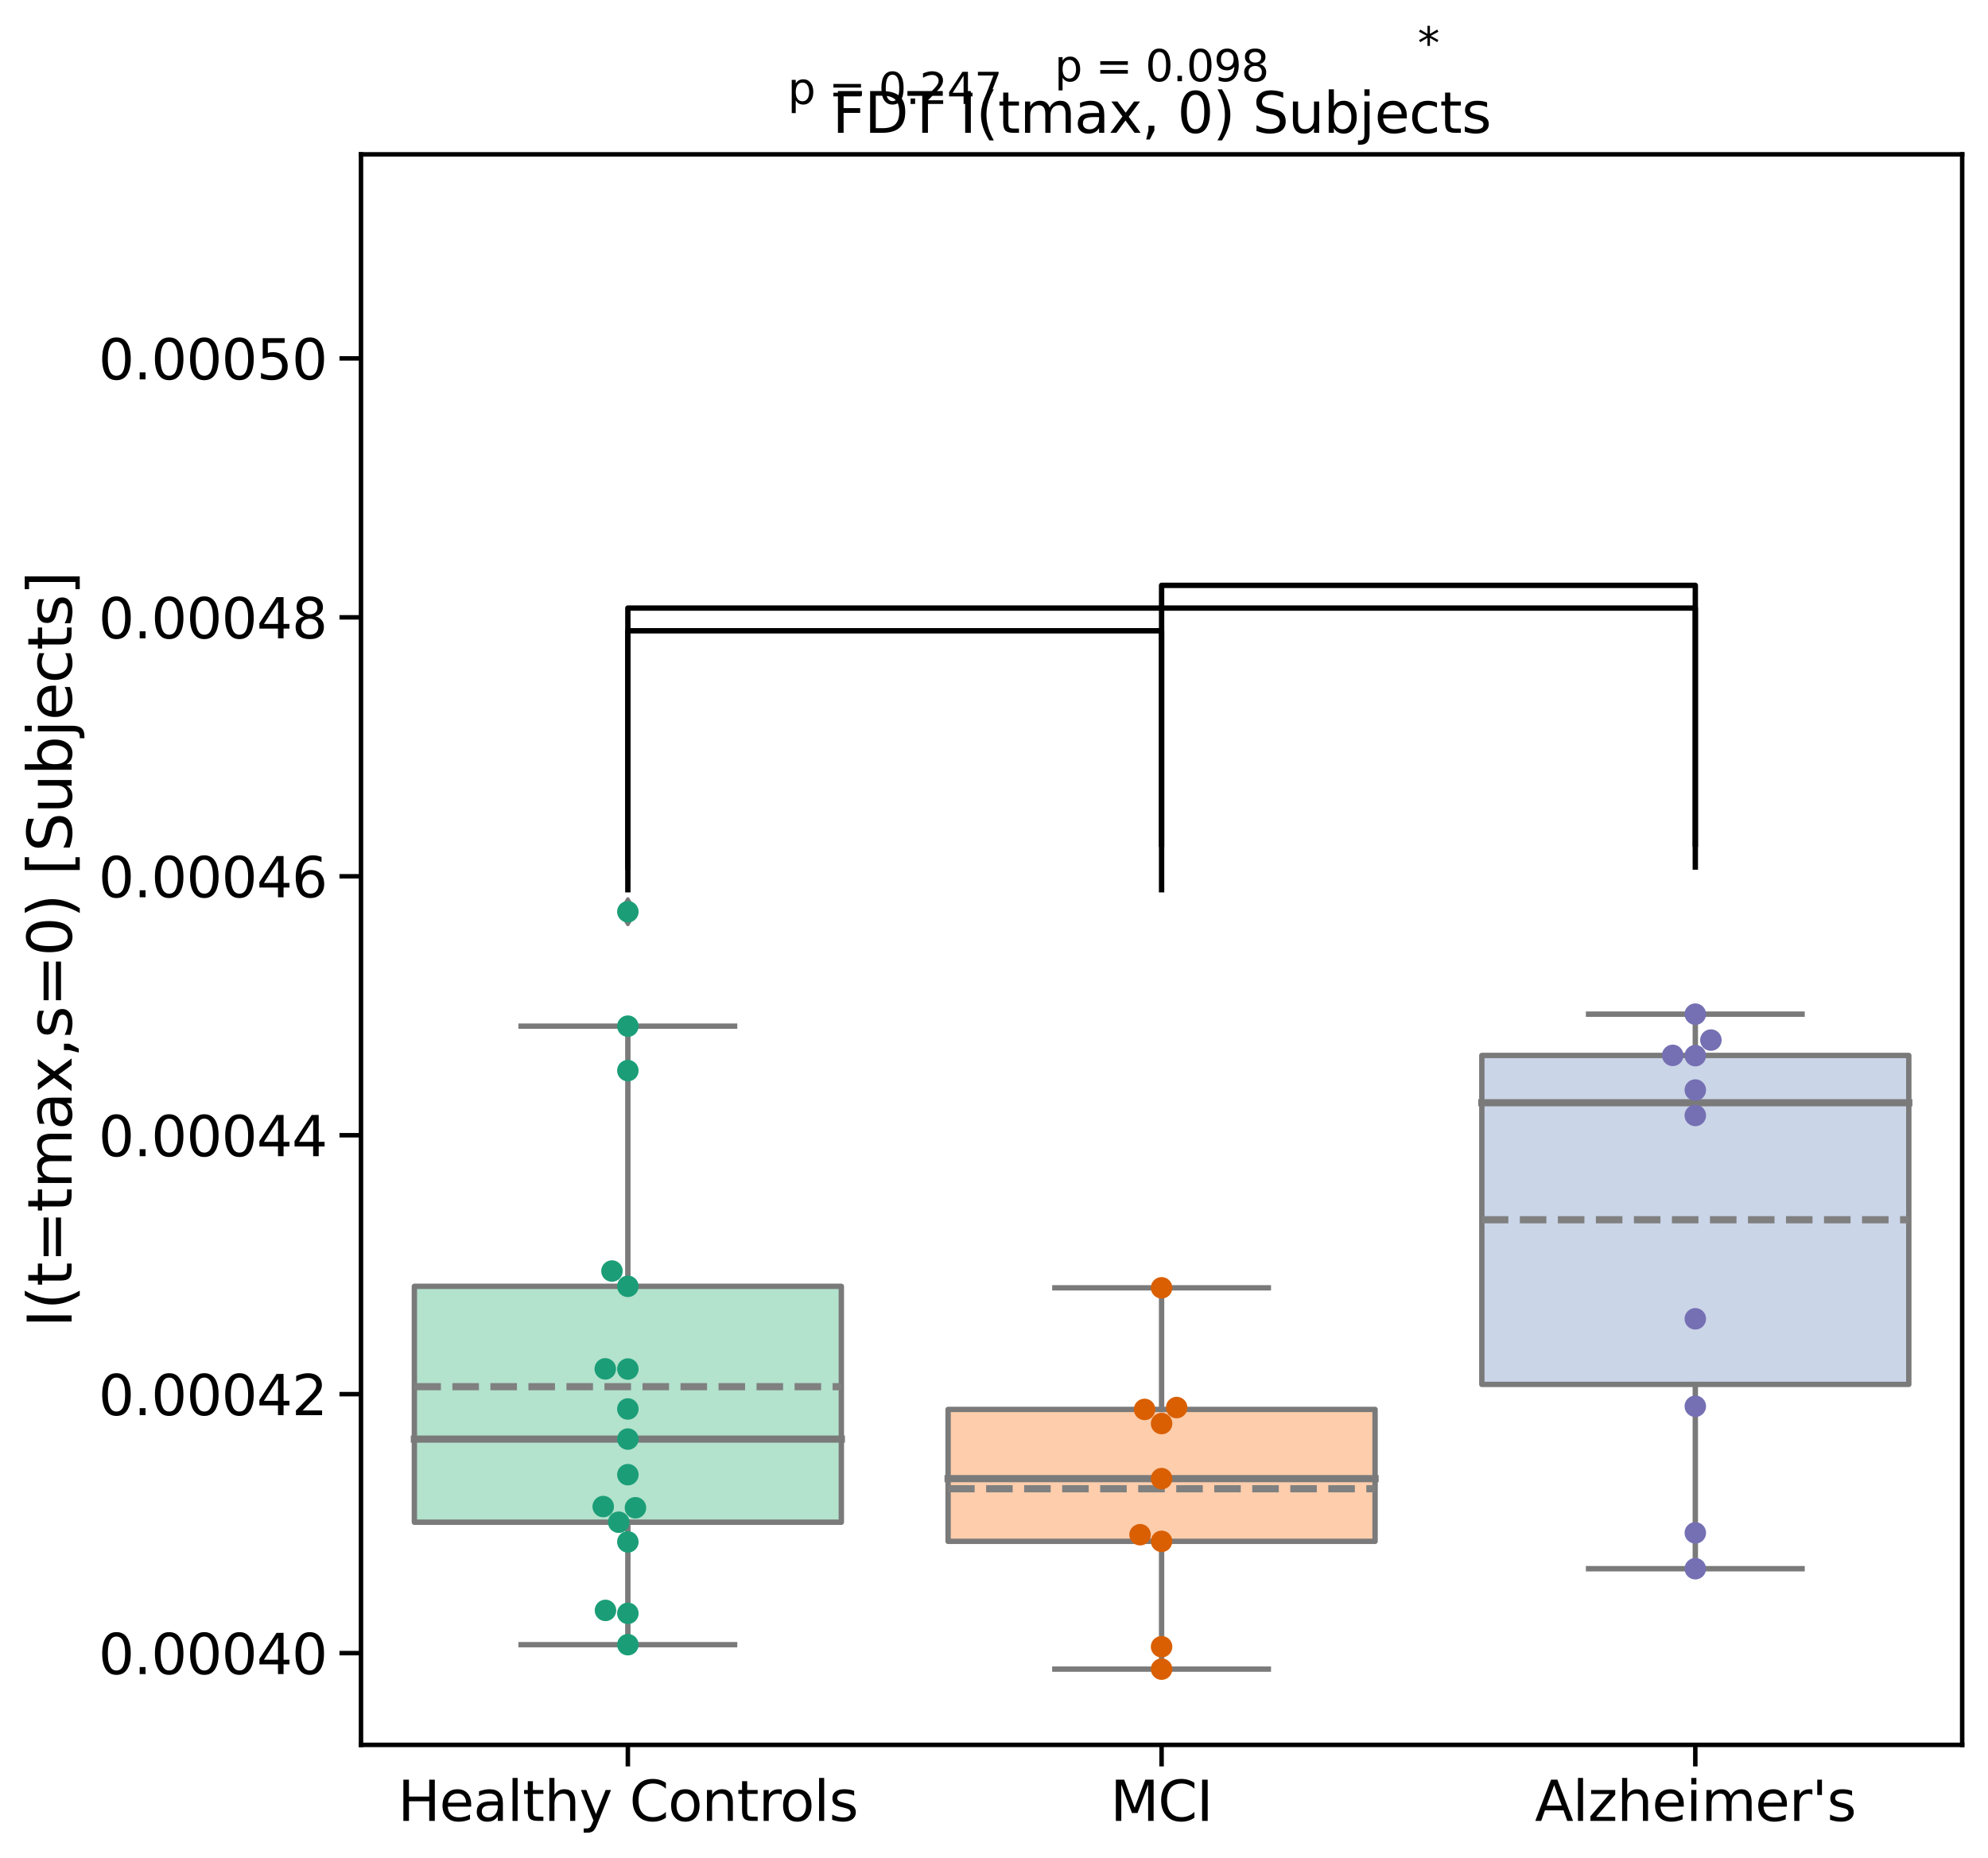 <?xml version="1.0" encoding="utf-8" standalone="no"?>
<!DOCTYPE svg PUBLIC "-//W3C//DTD SVG 1.1//EN"
  "http://www.w3.org/Graphics/SVG/1.1/DTD/svg11.dtd">
<svg xmlns:xlink="http://www.w3.org/1999/xlink" width="554.243pt" height="518.164pt" viewBox="0 0 554.243 518.164" xmlns="http://www.w3.org/2000/svg" version="1.1">
 <defs>
  <style type="text/css">*{stroke-linejoin: round; stroke-linecap: butt}</style>
 </defs>
 <g id="figure_1">
  <g id="patch_1">
   <path d="M 0 518.164 
L 554.243 518.164 
L 554.243 0 
L 0 0 
z
" style="fill: #ffffff"/>
  </g>
  <g id="axes_1">
   <g id="patch_2">
    <path d="M 100.643 486.56 
L 547.043 486.56 
L 547.043 43.04 
L 100.643 43.04 
z
" style="fill: #ffffff"/>
   </g>
   <g id="patch_3">
    <path d="M 115.523 424.474 
L 234.563 424.474 
L 234.563 358.695 
L 115.523 358.695 
L 115.523 424.474 
z
" clip-path="url(#p323130d93c)" style="fill: #b3e2cd; stroke: #7a7a7a; stroke-width: 1.5; stroke-linejoin: miter"/>
   </g>
   <g id="patch_4">
    <path d="M 264.323 429.805 
L 383.363 429.805 
L 383.363 393.019 
L 264.323 393.019 
L 264.323 429.805 
z
" clip-path="url(#p323130d93c)" style="fill: #fdcdac; stroke: #7a7a7a; stroke-width: 1.5; stroke-linejoin: miter"/>
   </g>
   <g id="patch_5">
    <path d="M 413.123 386.043 
L 532.163 386.043 
L 532.163 294.312 
L 413.123 294.312 
L 413.123 386.043 
z
" clip-path="url(#p323130d93c)" style="fill: #cbd5e8; stroke: #7a7a7a; stroke-width: 1.5; stroke-linejoin: miter"/>
   </g>
   <g id="matplotlib.axis_1">
    <g id="xtick_1">
     <g id="line2d_1">
      <defs>
       <path id="m0ef5273706" d="M 0 0 
L 0 6 
" style="stroke: #000000; stroke-width: 1.25"/>
      </defs>
      <g>
       <use xlink:href="#m0ef5273706" x="175.043" y="486.56" style="stroke: #000000; stroke-width: 1.25"/>
      </g>
     </g>
     <g id="text_1">
      <!-- Healthy Controls -->
      <g transform="translate(110.913 507.762) scale(0.154 -0.154)">
       <defs>
        <path id="DejaVuSans-48" d="M 628 4666 
L 1259 4666 
L 1259 2753 
L 3553 2753 
L 3553 4666 
L 4184 4666 
L 4184 0 
L 3553 0 
L 3553 2222 
L 1259 2222 
L 1259 0 
L 628 0 
L 628 4666 
z
" transform="scale(0.016)"/>
        <path id="DejaVuSans-65" d="M 3597 1894 
L 3597 1613 
L 953 1613 
Q 991 1019 1311 708 
Q 1631 397 2203 397 
Q 2534 397 2845 478 
Q 3156 559 3463 722 
L 3463 178 
Q 3153 47 2828 -22 
Q 2503 -91 2169 -91 
Q 1331 -91 842 396 
Q 353 884 353 1716 
Q 353 2575 817 3079 
Q 1281 3584 2069 3584 
Q 2775 3584 3186 3129 
Q 3597 2675 3597 1894 
z
M 3022 2063 
Q 3016 2534 2758 2815 
Q 2500 3097 2075 3097 
Q 1594 3097 1305 2825 
Q 1016 2553 972 2059 
L 3022 2063 
z
" transform="scale(0.016)"/>
        <path id="DejaVuSans-61" d="M 2194 1759 
Q 1497 1759 1228 1600 
Q 959 1441 959 1056 
Q 959 750 1161 570 
Q 1363 391 1709 391 
Q 2188 391 2477 730 
Q 2766 1069 2766 1631 
L 2766 1759 
L 2194 1759 
z
M 3341 1997 
L 3341 0 
L 2766 0 
L 2766 531 
Q 2569 213 2275 61 
Q 1981 -91 1556 -91 
Q 1019 -91 701 211 
Q 384 513 384 1019 
Q 384 1609 779 1909 
Q 1175 2209 1959 2209 
L 2766 2209 
L 2766 2266 
Q 2766 2663 2505 2880 
Q 2244 3097 1772 3097 
Q 1472 3097 1187 3025 
Q 903 2953 641 2809 
L 641 3341 
Q 956 3463 1253 3523 
Q 1550 3584 1831 3584 
Q 2591 3584 2966 3190 
Q 3341 2797 3341 1997 
z
" transform="scale(0.016)"/>
        <path id="DejaVuSans-6c" d="M 603 4863 
L 1178 4863 
L 1178 0 
L 603 0 
L 603 4863 
z
" transform="scale(0.016)"/>
        <path id="DejaVuSans-74" d="M 1172 4494 
L 1172 3500 
L 2356 3500 
L 2356 3053 
L 1172 3053 
L 1172 1153 
Q 1172 725 1289 603 
Q 1406 481 1766 481 
L 2356 481 
L 2356 0 
L 1766 0 
Q 1100 0 847 248 
Q 594 497 594 1153 
L 594 3053 
L 172 3053 
L 172 3500 
L 594 3500 
L 594 4494 
L 1172 4494 
z
" transform="scale(0.016)"/>
        <path id="DejaVuSans-68" d="M 3513 2113 
L 3513 0 
L 2938 0 
L 2938 2094 
Q 2938 2591 2744 2837 
Q 2550 3084 2163 3084 
Q 1697 3084 1428 2787 
Q 1159 2491 1159 1978 
L 1159 0 
L 581 0 
L 581 4863 
L 1159 4863 
L 1159 2956 
Q 1366 3272 1645 3428 
Q 1925 3584 2291 3584 
Q 2894 3584 3203 3211 
Q 3513 2838 3513 2113 
z
" transform="scale(0.016)"/>
        <path id="DejaVuSans-79" d="M 2059 -325 
Q 1816 -950 1584 -1140 
Q 1353 -1331 966 -1331 
L 506 -1331 
L 506 -850 
L 844 -850 
Q 1081 -850 1212 -737 
Q 1344 -625 1503 -206 
L 1606 56 
L 191 3500 
L 800 3500 
L 1894 763 
L 2988 3500 
L 3597 3500 
L 2059 -325 
z
" transform="scale(0.016)"/>
        <path id="DejaVuSans-20" transform="scale(0.016)"/>
        <path id="DejaVuSans-43" d="M 4122 4306 
L 4122 3641 
Q 3803 3938 3442 4084 
Q 3081 4231 2675 4231 
Q 1875 4231 1450 3742 
Q 1025 3253 1025 2328 
Q 1025 1406 1450 917 
Q 1875 428 2675 428 
Q 3081 428 3442 575 
Q 3803 722 4122 1019 
L 4122 359 
Q 3791 134 3420 21 
Q 3050 -91 2638 -91 
Q 1578 -91 968 557 
Q 359 1206 359 2328 
Q 359 3453 968 4101 
Q 1578 4750 2638 4750 
Q 3056 4750 3426 4639 
Q 3797 4528 4122 4306 
z
" transform="scale(0.016)"/>
        <path id="DejaVuSans-6f" d="M 1959 3097 
Q 1497 3097 1228 2736 
Q 959 2375 959 1747 
Q 959 1119 1226 758 
Q 1494 397 1959 397 
Q 2419 397 2687 759 
Q 2956 1122 2956 1747 
Q 2956 2369 2687 2733 
Q 2419 3097 1959 3097 
z
M 1959 3584 
Q 2709 3584 3137 3096 
Q 3566 2609 3566 1747 
Q 3566 888 3137 398 
Q 2709 -91 1959 -91 
Q 1206 -91 779 398 
Q 353 888 353 1747 
Q 353 2609 779 3096 
Q 1206 3584 1959 3584 
z
" transform="scale(0.016)"/>
        <path id="DejaVuSans-6e" d="M 3513 2113 
L 3513 0 
L 2938 0 
L 2938 2094 
Q 2938 2591 2744 2837 
Q 2550 3084 2163 3084 
Q 1697 3084 1428 2787 
Q 1159 2491 1159 1978 
L 1159 0 
L 581 0 
L 581 3500 
L 1159 3500 
L 1159 2956 
Q 1366 3272 1645 3428 
Q 1925 3584 2291 3584 
Q 2894 3584 3203 3211 
Q 3513 2838 3513 2113 
z
" transform="scale(0.016)"/>
        <path id="DejaVuSans-72" d="M 2631 2963 
Q 2534 3019 2420 3045 
Q 2306 3072 2169 3072 
Q 1681 3072 1420 2755 
Q 1159 2438 1159 1844 
L 1159 0 
L 581 0 
L 581 3500 
L 1159 3500 
L 1159 2956 
Q 1341 3275 1631 3429 
Q 1922 3584 2338 3584 
Q 2397 3584 2469 3576 
Q 2541 3569 2628 3553 
L 2631 2963 
z
" transform="scale(0.016)"/>
        <path id="DejaVuSans-73" d="M 2834 3397 
L 2834 2853 
Q 2591 2978 2328 3040 
Q 2066 3103 1784 3103 
Q 1356 3103 1142 2972 
Q 928 2841 928 2578 
Q 928 2378 1081 2264 
Q 1234 2150 1697 2047 
L 1894 2003 
Q 2506 1872 2764 1633 
Q 3022 1394 3022 966 
Q 3022 478 2636 193 
Q 2250 -91 1575 -91 
Q 1294 -91 989 -36 
Q 684 19 347 128 
L 347 722 
Q 666 556 975 473 
Q 1284 391 1588 391 
Q 1994 391 2212 530 
Q 2431 669 2431 922 
Q 2431 1156 2273 1281 
Q 2116 1406 1581 1522 
L 1381 1569 
Q 847 1681 609 1914 
Q 372 2147 372 2553 
Q 372 3047 722 3315 
Q 1072 3584 1716 3584 
Q 2034 3584 2315 3537 
Q 2597 3491 2834 3397 
z
" transform="scale(0.016)"/>
       </defs>
       <use xlink:href="#DejaVuSans-48"/>
       <use xlink:href="#DejaVuSans-65" x="75.195"/>
       <use xlink:href="#DejaVuSans-61" x="136.719"/>
       <use xlink:href="#DejaVuSans-6c" x="197.998"/>
       <use xlink:href="#DejaVuSans-74" x="225.781"/>
       <use xlink:href="#DejaVuSans-68" x="264.99"/>
       <use xlink:href="#DejaVuSans-79" x="328.369"/>
       <use xlink:href="#DejaVuSans-20" x="387.549"/>
       <use xlink:href="#DejaVuSans-43" x="419.336"/>
       <use xlink:href="#DejaVuSans-6f" x="489.16"/>
       <use xlink:href="#DejaVuSans-6e" x="550.342"/>
       <use xlink:href="#DejaVuSans-74" x="613.721"/>
       <use xlink:href="#DejaVuSans-72" x="652.93"/>
       <use xlink:href="#DejaVuSans-6f" x="691.793"/>
       <use xlink:href="#DejaVuSans-6c" x="752.975"/>
       <use xlink:href="#DejaVuSans-73" x="780.758"/>
      </g>
     </g>
    </g>
    <g id="xtick_2">
     <g id="line2d_2">
      <g>
       <use xlink:href="#m0ef5273706" x="323.843" y="486.56" style="stroke: #000000; stroke-width: 1.25"/>
      </g>
     </g>
     <g id="text_2">
      <!-- MCI -->
      <g transform="translate(309.551 507.762) scale(0.154 -0.154)">
       <defs>
        <path id="DejaVuSans-4d" d="M 628 4666 
L 1569 4666 
L 2759 1491 
L 3956 4666 
L 4897 4666 
L 4897 0 
L 4281 0 
L 4281 4097 
L 3078 897 
L 2444 897 
L 1241 4097 
L 1241 0 
L 628 0 
L 628 4666 
z
" transform="scale(0.016)"/>
        <path id="DejaVuSans-49" d="M 628 4666 
L 1259 4666 
L 1259 0 
L 628 0 
L 628 4666 
z
" transform="scale(0.016)"/>
       </defs>
       <use xlink:href="#DejaVuSans-4d"/>
       <use xlink:href="#DejaVuSans-43" x="86.279"/>
       <use xlink:href="#DejaVuSans-49" x="156.104"/>
      </g>
     </g>
    </g>
    <g id="xtick_3">
     <g id="line2d_3">
      <g>
       <use xlink:href="#m0ef5273706" x="472.643" y="486.56" style="stroke: #000000; stroke-width: 1.25"/>
      </g>
     </g>
     <g id="text_3">
      <!-- Alzheimer's -->
      <g transform="translate(427.907 507.762) scale(0.154 -0.154)">
       <defs>
        <path id="DejaVuSans-41" d="M 2188 4044 
L 1331 1722 
L 3047 1722 
L 2188 4044 
z
M 1831 4666 
L 2547 4666 
L 4325 0 
L 3669 0 
L 3244 1197 
L 1141 1197 
L 716 0 
L 50 0 
L 1831 4666 
z
" transform="scale(0.016)"/>
        <path id="DejaVuSans-7a" d="M 353 3500 
L 3084 3500 
L 3084 2975 
L 922 459 
L 3084 459 
L 3084 0 
L 275 0 
L 275 525 
L 2438 3041 
L 353 3041 
L 353 3500 
z
" transform="scale(0.016)"/>
        <path id="DejaVuSans-69" d="M 603 3500 
L 1178 3500 
L 1178 0 
L 603 0 
L 603 3500 
z
M 603 4863 
L 1178 4863 
L 1178 4134 
L 603 4134 
L 603 4863 
z
" transform="scale(0.016)"/>
        <path id="DejaVuSans-6d" d="M 3328 2828 
Q 3544 3216 3844 3400 
Q 4144 3584 4550 3584 
Q 5097 3584 5394 3201 
Q 5691 2819 5691 2113 
L 5691 0 
L 5113 0 
L 5113 2094 
Q 5113 2597 4934 2840 
Q 4756 3084 4391 3084 
Q 3944 3084 3684 2787 
Q 3425 2491 3425 1978 
L 3425 0 
L 2847 0 
L 2847 2094 
Q 2847 2600 2669 2842 
Q 2491 3084 2119 3084 
Q 1678 3084 1418 2786 
Q 1159 2488 1159 1978 
L 1159 0 
L 581 0 
L 581 3500 
L 1159 3500 
L 1159 2956 
Q 1356 3278 1631 3431 
Q 1906 3584 2284 3584 
Q 2666 3584 2933 3390 
Q 3200 3197 3328 2828 
z
" transform="scale(0.016)"/>
        <path id="DejaVuSans-27" d="M 1147 4666 
L 1147 2931 
L 616 2931 
L 616 4666 
L 1147 4666 
z
" transform="scale(0.016)"/>
       </defs>
       <use xlink:href="#DejaVuSans-41"/>
       <use xlink:href="#DejaVuSans-6c" x="68.408"/>
       <use xlink:href="#DejaVuSans-7a" x="96.191"/>
       <use xlink:href="#DejaVuSans-68" x="148.682"/>
       <use xlink:href="#DejaVuSans-65" x="212.061"/>
       <use xlink:href="#DejaVuSans-69" x="273.584"/>
       <use xlink:href="#DejaVuSans-6d" x="301.367"/>
       <use xlink:href="#DejaVuSans-65" x="398.779"/>
       <use xlink:href="#DejaVuSans-72" x="460.303"/>
       <use xlink:href="#DejaVuSans-27" x="501.416"/>
       <use xlink:href="#DejaVuSans-73" x="528.906"/>
      </g>
     </g>
    </g>
   </g>
   <g id="matplotlib.axis_2">
    <g id="ytick_1">
     <g id="line2d_4">
      <defs>
       <path id="maf71f7ace2" d="M 0 0 
L -6 0 
" style="stroke: #000000; stroke-width: 1.25"/>
      </defs>
      <g>
       <use xlink:href="#maf71f7ace2" x="100.643" y="460.971" style="stroke: #000000; stroke-width: 1.25"/>
      </g>
     </g>
     <g id="text_4">
      <!-- 0.00040 -->
      <g transform="translate(27.459 466.822) scale(0.154 -0.154)">
       <defs>
        <path id="DejaVuSans-30" d="M 2034 4250 
Q 1547 4250 1301 3770 
Q 1056 3291 1056 2328 
Q 1056 1369 1301 889 
Q 1547 409 2034 409 
Q 2525 409 2770 889 
Q 3016 1369 3016 2328 
Q 3016 3291 2770 3770 
Q 2525 4250 2034 4250 
z
M 2034 4750 
Q 2819 4750 3233 4129 
Q 3647 3509 3647 2328 
Q 3647 1150 3233 529 
Q 2819 -91 2034 -91 
Q 1250 -91 836 529 
Q 422 1150 422 2328 
Q 422 3509 836 4129 
Q 1250 4750 2034 4750 
z
" transform="scale(0.016)"/>
        <path id="DejaVuSans-2e" d="M 684 794 
L 1344 794 
L 1344 0 
L 684 0 
L 684 794 
z
" transform="scale(0.016)"/>
        <path id="DejaVuSans-34" d="M 2419 4116 
L 825 1625 
L 2419 1625 
L 2419 4116 
z
M 2253 4666 
L 3047 4666 
L 3047 1625 
L 3713 1625 
L 3713 1100 
L 3047 1100 
L 3047 0 
L 2419 0 
L 2419 1100 
L 313 1100 
L 313 1709 
L 2253 4666 
z
" transform="scale(0.016)"/>
       </defs>
       <use xlink:href="#DejaVuSans-30"/>
       <use xlink:href="#DejaVuSans-2e" x="63.623"/>
       <use xlink:href="#DejaVuSans-30" x="95.41"/>
       <use xlink:href="#DejaVuSans-30" x="159.033"/>
       <use xlink:href="#DejaVuSans-30" x="222.656"/>
       <use xlink:href="#DejaVuSans-34" x="286.279"/>
       <use xlink:href="#DejaVuSans-30" x="349.902"/>
      </g>
     </g>
    </g>
    <g id="ytick_2">
     <g id="line2d_5">
      <g>
       <use xlink:href="#maf71f7ace2" x="100.643" y="388.765" style="stroke: #000000; stroke-width: 1.25"/>
      </g>
     </g>
     <g id="text_5">
      <!-- 0.00042 -->
      <g transform="translate(27.459 394.616) scale(0.154 -0.154)">
       <defs>
        <path id="DejaVuSans-32" d="M 1228 531 
L 3431 531 
L 3431 0 
L 469 0 
L 469 531 
Q 828 903 1448 1529 
Q 2069 2156 2228 2338 
Q 2531 2678 2651 2914 
Q 2772 3150 2772 3378 
Q 2772 3750 2511 3984 
Q 2250 4219 1831 4219 
Q 1534 4219 1204 4116 
Q 875 4013 500 3803 
L 500 4441 
Q 881 4594 1212 4672 
Q 1544 4750 1819 4750 
Q 2544 4750 2975 4387 
Q 3406 4025 3406 3419 
Q 3406 3131 3298 2873 
Q 3191 2616 2906 2266 
Q 2828 2175 2409 1742 
Q 1991 1309 1228 531 
z
" transform="scale(0.016)"/>
       </defs>
       <use xlink:href="#DejaVuSans-30"/>
       <use xlink:href="#DejaVuSans-2e" x="63.623"/>
       <use xlink:href="#DejaVuSans-30" x="95.41"/>
       <use xlink:href="#DejaVuSans-30" x="159.033"/>
       <use xlink:href="#DejaVuSans-30" x="222.656"/>
       <use xlink:href="#DejaVuSans-34" x="286.279"/>
       <use xlink:href="#DejaVuSans-32" x="349.902"/>
      </g>
     </g>
    </g>
    <g id="ytick_3">
     <g id="line2d_6">
      <g>
       <use xlink:href="#maf71f7ace2" x="100.643" y="316.56" style="stroke: #000000; stroke-width: 1.25"/>
      </g>
     </g>
     <g id="text_6">
      <!-- 0.00044 -->
      <g transform="translate(27.459 322.411) scale(0.154 -0.154)">
       <use xlink:href="#DejaVuSans-30"/>
       <use xlink:href="#DejaVuSans-2e" x="63.623"/>
       <use xlink:href="#DejaVuSans-30" x="95.41"/>
       <use xlink:href="#DejaVuSans-30" x="159.033"/>
       <use xlink:href="#DejaVuSans-30" x="222.656"/>
       <use xlink:href="#DejaVuSans-34" x="286.279"/>
       <use xlink:href="#DejaVuSans-34" x="349.902"/>
      </g>
     </g>
    </g>
    <g id="ytick_4">
     <g id="line2d_7">
      <g>
       <use xlink:href="#maf71f7ace2" x="100.643" y="244.354" style="stroke: #000000; stroke-width: 1.25"/>
      </g>
     </g>
     <g id="text_7">
      <!-- 0.00046 -->
      <g transform="translate(27.459 250.205) scale(0.154 -0.154)">
       <defs>
        <path id="DejaVuSans-36" d="M 2113 2584 
Q 1688 2584 1439 2293 
Q 1191 2003 1191 1497 
Q 1191 994 1439 701 
Q 1688 409 2113 409 
Q 2538 409 2786 701 
Q 3034 994 3034 1497 
Q 3034 2003 2786 2293 
Q 2538 2584 2113 2584 
z
M 3366 4563 
L 3366 3988 
Q 3128 4100 2886 4159 
Q 2644 4219 2406 4219 
Q 1781 4219 1451 3797 
Q 1122 3375 1075 2522 
Q 1259 2794 1537 2939 
Q 1816 3084 2150 3084 
Q 2853 3084 3261 2657 
Q 3669 2231 3669 1497 
Q 3669 778 3244 343 
Q 2819 -91 2113 -91 
Q 1303 -91 875 529 
Q 447 1150 447 2328 
Q 447 3434 972 4092 
Q 1497 4750 2381 4750 
Q 2619 4750 2861 4703 
Q 3103 4656 3366 4563 
z
" transform="scale(0.016)"/>
       </defs>
       <use xlink:href="#DejaVuSans-30"/>
       <use xlink:href="#DejaVuSans-2e" x="63.623"/>
       <use xlink:href="#DejaVuSans-30" x="95.41"/>
       <use xlink:href="#DejaVuSans-30" x="159.033"/>
       <use xlink:href="#DejaVuSans-30" x="222.656"/>
       <use xlink:href="#DejaVuSans-34" x="286.279"/>
       <use xlink:href="#DejaVuSans-36" x="349.902"/>
      </g>
     </g>
    </g>
    <g id="ytick_5">
     <g id="line2d_8">
      <g>
       <use xlink:href="#maf71f7ace2" x="100.643" y="172.148" style="stroke: #000000; stroke-width: 1.25"/>
      </g>
     </g>
     <g id="text_8">
      <!-- 0.00048 -->
      <g transform="translate(27.459 177.999) scale(0.154 -0.154)">
       <defs>
        <path id="DejaVuSans-38" d="M 2034 2216 
Q 1584 2216 1326 1975 
Q 1069 1734 1069 1313 
Q 1069 891 1326 650 
Q 1584 409 2034 409 
Q 2484 409 2743 651 
Q 3003 894 3003 1313 
Q 3003 1734 2745 1975 
Q 2488 2216 2034 2216 
z
M 1403 2484 
Q 997 2584 770 2862 
Q 544 3141 544 3541 
Q 544 4100 942 4425 
Q 1341 4750 2034 4750 
Q 2731 4750 3128 4425 
Q 3525 4100 3525 3541 
Q 3525 3141 3298 2862 
Q 3072 2584 2669 2484 
Q 3125 2378 3379 2068 
Q 3634 1759 3634 1313 
Q 3634 634 3220 271 
Q 2806 -91 2034 -91 
Q 1263 -91 848 271 
Q 434 634 434 1313 
Q 434 1759 690 2068 
Q 947 2378 1403 2484 
z
M 1172 3481 
Q 1172 3119 1398 2916 
Q 1625 2713 2034 2713 
Q 2441 2713 2670 2916 
Q 2900 3119 2900 3481 
Q 2900 3844 2670 4047 
Q 2441 4250 2034 4250 
Q 1625 4250 1398 4047 
Q 1172 3844 1172 3481 
z
" transform="scale(0.016)"/>
       </defs>
       <use xlink:href="#DejaVuSans-30"/>
       <use xlink:href="#DejaVuSans-2e" x="63.623"/>
       <use xlink:href="#DejaVuSans-30" x="95.41"/>
       <use xlink:href="#DejaVuSans-30" x="159.033"/>
       <use xlink:href="#DejaVuSans-30" x="222.656"/>
       <use xlink:href="#DejaVuSans-34" x="286.279"/>
       <use xlink:href="#DejaVuSans-38" x="349.902"/>
      </g>
     </g>
    </g>
    <g id="ytick_6">
     <g id="line2d_9">
      <g>
       <use xlink:href="#maf71f7ace2" x="100.643" y="99.943" style="stroke: #000000; stroke-width: 1.25"/>
      </g>
     </g>
     <g id="text_9">
      <!-- 0.00050 -->
      <g transform="translate(27.459 105.794) scale(0.154 -0.154)">
       <defs>
        <path id="DejaVuSans-35" d="M 691 4666 
L 3169 4666 
L 3169 4134 
L 1269 4134 
L 1269 2991 
Q 1406 3038 1543 3061 
Q 1681 3084 1819 3084 
Q 2600 3084 3056 2656 
Q 3513 2228 3513 1497 
Q 3513 744 3044 326 
Q 2575 -91 1722 -91 
Q 1428 -91 1123 -41 
Q 819 9 494 109 
L 494 744 
Q 775 591 1075 516 
Q 1375 441 1709 441 
Q 2250 441 2565 725 
Q 2881 1009 2881 1497 
Q 2881 1984 2565 2268 
Q 2250 2553 1709 2553 
Q 1456 2553 1204 2497 
Q 953 2441 691 2322 
L 691 4666 
z
" transform="scale(0.016)"/>
       </defs>
       <use xlink:href="#DejaVuSans-30"/>
       <use xlink:href="#DejaVuSans-2e" x="63.623"/>
       <use xlink:href="#DejaVuSans-30" x="95.41"/>
       <use xlink:href="#DejaVuSans-30" x="159.033"/>
       <use xlink:href="#DejaVuSans-30" x="222.656"/>
       <use xlink:href="#DejaVuSans-35" x="286.279"/>
       <use xlink:href="#DejaVuSans-30" x="349.902"/>
      </g>
     </g>
    </g>
    <g id="text_10">
     <!-- I(t=tmax,s=0) [Subjects] -->
     <g transform="translate(19.965 370.191) rotate(-90) scale(0.168 -0.168)">
      <defs>
       <path id="DejaVuSans-28" d="M 1984 4856 
Q 1566 4138 1362 3434 
Q 1159 2731 1159 2009 
Q 1159 1288 1364 580 
Q 1569 -128 1984 -844 
L 1484 -844 
Q 1016 -109 783 600 
Q 550 1309 550 2009 
Q 550 2706 781 3412 
Q 1013 4119 1484 4856 
L 1984 4856 
z
" transform="scale(0.016)"/>
       <path id="DejaVuSans-3d" d="M 678 2906 
L 4684 2906 
L 4684 2381 
L 678 2381 
L 678 2906 
z
M 678 1631 
L 4684 1631 
L 4684 1100 
L 678 1100 
L 678 1631 
z
" transform="scale(0.016)"/>
       <path id="DejaVuSans-78" d="M 3513 3500 
L 2247 1797 
L 3578 0 
L 2900 0 
L 1881 1375 
L 863 0 
L 184 0 
L 1544 1831 
L 300 3500 
L 978 3500 
L 1906 2253 
L 2834 3500 
L 3513 3500 
z
" transform="scale(0.016)"/>
       <path id="DejaVuSans-2c" d="M 750 794 
L 1409 794 
L 1409 256 
L 897 -744 
L 494 -744 
L 750 256 
L 750 794 
z
" transform="scale(0.016)"/>
       <path id="DejaVuSans-29" d="M 513 4856 
L 1013 4856 
Q 1481 4119 1714 3412 
Q 1947 2706 1947 2009 
Q 1947 1309 1714 600 
Q 1481 -109 1013 -844 
L 513 -844 
Q 928 -128 1133 580 
Q 1338 1288 1338 2009 
Q 1338 2731 1133 3434 
Q 928 4138 513 4856 
z
" transform="scale(0.016)"/>
       <path id="DejaVuSans-5b" d="M 550 4863 
L 1875 4863 
L 1875 4416 
L 1125 4416 
L 1125 -397 
L 1875 -397 
L 1875 -844 
L 550 -844 
L 550 4863 
z
" transform="scale(0.016)"/>
       <path id="DejaVuSans-53" d="M 3425 4513 
L 3425 3897 
Q 3066 4069 2747 4153 
Q 2428 4238 2131 4238 
Q 1616 4238 1336 4038 
Q 1056 3838 1056 3469 
Q 1056 3159 1242 3001 
Q 1428 2844 1947 2747 
L 2328 2669 
Q 3034 2534 3370 2195 
Q 3706 1856 3706 1288 
Q 3706 609 3251 259 
Q 2797 -91 1919 -91 
Q 1588 -91 1214 -16 
Q 841 59 441 206 
L 441 856 
Q 825 641 1194 531 
Q 1563 422 1919 422 
Q 2459 422 2753 634 
Q 3047 847 3047 1241 
Q 3047 1584 2836 1778 
Q 2625 1972 2144 2069 
L 1759 2144 
Q 1053 2284 737 2584 
Q 422 2884 422 3419 
Q 422 4038 858 4394 
Q 1294 4750 2059 4750 
Q 2388 4750 2728 4690 
Q 3069 4631 3425 4513 
z
" transform="scale(0.016)"/>
       <path id="DejaVuSans-75" d="M 544 1381 
L 544 3500 
L 1119 3500 
L 1119 1403 
Q 1119 906 1312 657 
Q 1506 409 1894 409 
Q 2359 409 2629 706 
Q 2900 1003 2900 1516 
L 2900 3500 
L 3475 3500 
L 3475 0 
L 2900 0 
L 2900 538 
Q 2691 219 2414 64 
Q 2138 -91 1772 -91 
Q 1169 -91 856 284 
Q 544 659 544 1381 
z
M 1991 3584 
L 1991 3584 
z
" transform="scale(0.016)"/>
       <path id="DejaVuSans-62" d="M 3116 1747 
Q 3116 2381 2855 2742 
Q 2594 3103 2138 3103 
Q 1681 3103 1420 2742 
Q 1159 2381 1159 1747 
Q 1159 1113 1420 752 
Q 1681 391 2138 391 
Q 2594 391 2855 752 
Q 3116 1113 3116 1747 
z
M 1159 2969 
Q 1341 3281 1617 3432 
Q 1894 3584 2278 3584 
Q 2916 3584 3314 3078 
Q 3713 2572 3713 1747 
Q 3713 922 3314 415 
Q 2916 -91 2278 -91 
Q 1894 -91 1617 61 
Q 1341 213 1159 525 
L 1159 0 
L 581 0 
L 581 4863 
L 1159 4863 
L 1159 2969 
z
" transform="scale(0.016)"/>
       <path id="DejaVuSans-6a" d="M 603 3500 
L 1178 3500 
L 1178 -63 
Q 1178 -731 923 -1031 
Q 669 -1331 103 -1331 
L -116 -1331 
L -116 -844 
L 38 -844 
Q 366 -844 484 -692 
Q 603 -541 603 -63 
L 603 3500 
z
M 603 4863 
L 1178 4863 
L 1178 4134 
L 603 4134 
L 603 4863 
z
" transform="scale(0.016)"/>
       <path id="DejaVuSans-63" d="M 3122 3366 
L 3122 2828 
Q 2878 2963 2633 3030 
Q 2388 3097 2138 3097 
Q 1578 3097 1268 2742 
Q 959 2388 959 1747 
Q 959 1106 1268 751 
Q 1578 397 2138 397 
Q 2388 397 2633 464 
Q 2878 531 3122 666 
L 3122 134 
Q 2881 22 2623 -34 
Q 2366 -91 2075 -91 
Q 1284 -91 818 406 
Q 353 903 353 1747 
Q 353 2603 823 3093 
Q 1294 3584 2113 3584 
Q 2378 3584 2631 3529 
Q 2884 3475 3122 3366 
z
" transform="scale(0.016)"/>
       <path id="DejaVuSans-5d" d="M 1947 4863 
L 1947 -844 
L 622 -844 
L 622 -397 
L 1369 -397 
L 1369 4416 
L 622 4416 
L 622 4863 
L 1947 4863 
z
" transform="scale(0.016)"/>
      </defs>
      <use xlink:href="#DejaVuSans-49"/>
      <use xlink:href="#DejaVuSans-28" x="29.492"/>
      <use xlink:href="#DejaVuSans-74" x="68.506"/>
      <use xlink:href="#DejaVuSans-3d" x="107.715"/>
      <use xlink:href="#DejaVuSans-74" x="191.504"/>
      <use xlink:href="#DejaVuSans-6d" x="230.713"/>
      <use xlink:href="#DejaVuSans-61" x="328.125"/>
      <use xlink:href="#DejaVuSans-78" x="389.404"/>
      <use xlink:href="#DejaVuSans-2c" x="448.584"/>
      <use xlink:href="#DejaVuSans-73" x="480.371"/>
      <use xlink:href="#DejaVuSans-3d" x="532.471"/>
      <use xlink:href="#DejaVuSans-30" x="616.26"/>
      <use xlink:href="#DejaVuSans-29" x="679.883"/>
      <use xlink:href="#DejaVuSans-20" x="718.896"/>
      <use xlink:href="#DejaVuSans-5b" x="750.684"/>
      <use xlink:href="#DejaVuSans-53" x="789.697"/>
      <use xlink:href="#DejaVuSans-75" x="853.174"/>
      <use xlink:href="#DejaVuSans-62" x="916.553"/>
      <use xlink:href="#DejaVuSans-6a" x="980.029"/>
      <use xlink:href="#DejaVuSans-65" x="1007.812"/>
      <use xlink:href="#DejaVuSans-63" x="1069.336"/>
      <use xlink:href="#DejaVuSans-74" x="1124.316"/>
      <use xlink:href="#DejaVuSans-73" x="1163.525"/>
      <use xlink:href="#DejaVuSans-5d" x="1215.625"/>
     </g>
    </g>
   </g>
   <g id="line2d_10">
    <path d="M 175.043 424.474 
L 175.043 458.622 
" clip-path="url(#p323130d93c)" style="fill: none; stroke: #7a7a7a; stroke-width: 1.5; stroke-linecap: square"/>
   </g>
   <g id="line2d_11">
    <path d="M 175.043 358.695 
L 175.043 286.147 
" clip-path="url(#p323130d93c)" style="fill: none; stroke: #7a7a7a; stroke-width: 1.5; stroke-linecap: square"/>
   </g>
   <g id="line2d_12">
    <path d="M 145.283 458.622 
L 204.803 458.622 
" clip-path="url(#p323130d93c)" style="fill: none; stroke: #7a7a7a; stroke-width: 1.5; stroke-linecap: square"/>
   </g>
   <g id="line2d_13">
    <path d="M 145.283 286.147 
L 204.803 286.147 
" clip-path="url(#p323130d93c)" style="fill: none; stroke: #7a7a7a; stroke-width: 1.5; stroke-linecap: square"/>
   </g>
   <g id="line2d_14">
    <defs>
     <path id="mcbe610d8db" d="M -0 3.536 
L 2.121 0 
L -0 -3.536 
L -2.121 -0 
z
" style="stroke: #7a7a7a; stroke-linejoin: miter"/>
    </defs>
    <g clip-path="url(#p323130d93c)">
     <use xlink:href="#mcbe610d8db" x="175.043" y="254.24" style="fill: #7a7a7a; stroke: #7a7a7a; stroke-linejoin: miter"/>
    </g>
   </g>
   <g id="line2d_15">
    <path d="M 323.843 429.805 
L 323.843 465.44 
" clip-path="url(#p323130d93c)" style="fill: none; stroke: #7a7a7a; stroke-width: 1.5; stroke-linecap: square"/>
   </g>
   <g id="line2d_16">
    <path d="M 323.843 393.019 
L 323.843 359.11 
" clip-path="url(#p323130d93c)" style="fill: none; stroke: #7a7a7a; stroke-width: 1.5; stroke-linecap: square"/>
   </g>
   <g id="line2d_17">
    <path d="M 294.083 465.44 
L 353.603 465.44 
" clip-path="url(#p323130d93c)" style="fill: none; stroke: #7a7a7a; stroke-width: 1.5; stroke-linecap: square"/>
   </g>
   <g id="line2d_18">
    <path d="M 294.083 359.11 
L 353.603 359.11 
" clip-path="url(#p323130d93c)" style="fill: none; stroke: #7a7a7a; stroke-width: 1.5; stroke-linecap: square"/>
   </g>
   <g id="line2d_19"/>
   <g id="line2d_20">
    <path d="M 472.643 386.043 
L 472.643 437.435 
" clip-path="url(#p323130d93c)" style="fill: none; stroke: #7a7a7a; stroke-width: 1.5; stroke-linecap: square"/>
   </g>
   <g id="line2d_21">
    <path d="M 472.643 294.312 
L 472.643 282.799 
" clip-path="url(#p323130d93c)" style="fill: none; stroke: #7a7a7a; stroke-width: 1.5; stroke-linecap: square"/>
   </g>
   <g id="line2d_22">
    <path d="M 442.883 437.435 
L 502.403 437.435 
" clip-path="url(#p323130d93c)" style="fill: none; stroke: #7a7a7a; stroke-width: 1.5; stroke-linecap: square"/>
   </g>
   <g id="line2d_23">
    <path d="M 442.883 282.799 
L 502.403 282.799 
" clip-path="url(#p323130d93c)" style="fill: none; stroke: #7a7a7a; stroke-width: 1.5; stroke-linecap: square"/>
   </g>
   <g id="line2d_24"/>
   <g id="line2d_25">
    <path d="M 175.043 248.103 
L 175.043 175.897 
L 323.843 175.897 
L 323.843 248.103 
" clip-path="url(#p323130d93c)" style="fill: none; stroke: #000000; stroke-width: 1.5; stroke-linecap: square"/>
   </g>
   <g id="line2d_26">
    <path d="M 175.043 241.767 
L 175.043 169.561 
L 472.643 169.561 
L 472.643 241.767 
" clip-path="url(#p323130d93c)" style="fill: none; stroke: #000000; stroke-width: 1.5; stroke-linecap: square"/>
   </g>
   <g id="line2d_27">
    <path d="M 323.843 235.431 
L 323.843 163.225 
L 472.643 163.225 
L 472.643 235.431 
" clip-path="url(#p323130d93c)" style="fill: none; stroke: #000000; stroke-width: 1.5; stroke-linecap: square"/>
   </g>
   <g id="line2d_28">
    <path d="M 115.523 401.292 
L 234.563 401.292 
" clip-path="url(#p323130d93c)" style="fill: none; stroke: #7a7a7a; stroke-width: 2; stroke-linecap: square"/>
   </g>
   <g id="line2d_29">
    <path d="M 115.523 386.675 
L 234.563 386.675 
" clip-path="url(#p323130d93c)" style="fill: none; stroke-dasharray: 7.4,3.2; stroke-dashoffset: 0; stroke: #808080; stroke-width: 2"/>
   </g>
   <g id="line2d_30">
    <path d="M 264.323 412.316 
L 383.363 412.316 
" clip-path="url(#p323130d93c)" style="fill: none; stroke: #7a7a7a; stroke-width: 2; stroke-linecap: square"/>
   </g>
   <g id="line2d_31">
    <path d="M 264.323 415.146 
L 383.363 415.146 
" clip-path="url(#p323130d93c)" style="fill: none; stroke-dasharray: 7.4,3.2; stroke-dashoffset: 0; stroke: #808080; stroke-width: 2"/>
   </g>
   <g id="line2d_32">
    <path d="M 413.123 307.506 
L 532.163 307.506 
" clip-path="url(#p323130d93c)" style="fill: none; stroke: #7a7a7a; stroke-width: 2; stroke-linecap: square"/>
   </g>
   <g id="line2d_33">
    <path d="M 413.123 340.127 
L 532.163 340.127 
" clip-path="url(#p323130d93c)" style="fill: none; stroke-dasharray: 7.4,3.2; stroke-dashoffset: 0; stroke: #808080; stroke-width: 2"/>
   </g>
   <g id="patch_6">
    <path d="M 100.643 486.56 
L 100.643 43.04 
" style="fill: none; stroke: #000000; stroke-width: 1.25; stroke-linejoin: miter; stroke-linecap: square"/>
   </g>
   <g id="patch_7">
    <path d="M 547.043 486.56 
L 547.043 43.04 
" style="fill: none; stroke: #000000; stroke-width: 1.25; stroke-linejoin: miter; stroke-linecap: square"/>
   </g>
   <g id="patch_8">
    <path d="M 100.643 486.56 
L 547.043 486.56 
" style="fill: none; stroke: #000000; stroke-width: 1.25; stroke-linejoin: miter; stroke-linecap: square"/>
   </g>
   <g id="patch_9">
    <path d="M 100.643 43.04 
L 547.043 43.04 
" style="fill: none; stroke: #000000; stroke-width: 1.25; stroke-linejoin: miter; stroke-linecap: square"/>
   </g>
   <g id="PathCollection_1">
    <defs>
     <path id="C0_0_89183c651b" d="M 0 3 
C 0.796 3 1.559 2.684 2.121 2.121 
C 2.684 1.559 3 0.796 3 -0 
C 3 -0.796 2.684 -1.559 2.121 -2.121 
C 1.559 -2.684 0.796 -3 0 -3 
C -0.796 -3 -1.559 -2.684 -2.121 -2.121 
C -2.684 -1.559 -3 -0.796 -3 0 
C -3 0.796 -2.684 1.559 -2.121 2.121 
C -1.559 2.684 -0.796 3 0 3 
z
"/>
    </defs>
    <g clip-path="url(#p323130d93c)">
     <use xlink:href="#C0_0_89183c651b" x="175.043" y="392.896" style="fill: #1b9e77"/>
    </g>
    <g clip-path="url(#p323130d93c)">
     <use xlink:href="#C0_0_89183c651b" x="168.172" y="420.107" style="fill: #1b9e77"/>
    </g>
    <g clip-path="url(#p323130d93c)">
     <use xlink:href="#C0_0_89183c651b" x="170.611" y="354.431" style="fill: #1b9e77"/>
    </g>
    <g clip-path="url(#p323130d93c)">
     <use xlink:href="#C0_0_89183c651b" x="175.043" y="411.213" style="fill: #1b9e77"/>
    </g>
    <g clip-path="url(#p323130d93c)">
     <use xlink:href="#C0_0_89183c651b" x="175.043" y="381.762" style="fill: #1b9e77"/>
    </g>
    <g clip-path="url(#p323130d93c)">
     <use xlink:href="#C0_0_89183c651b" x="168.802" y="449.062" style="fill: #1b9e77"/>
    </g>
    <g clip-path="url(#p323130d93c)">
     <use xlink:href="#C0_0_89183c651b" x="175.043" y="429.96" style="fill: #1b9e77"/>
    </g>
    <g clip-path="url(#p323130d93c)">
     <use xlink:href="#C0_0_89183c651b" x="177.158" y="420.442" style="fill: #1b9e77"/>
    </g>
    <g clip-path="url(#p323130d93c)">
     <use xlink:href="#C0_0_89183c651b" x="175.043" y="286.147" style="fill: #1b9e77"/>
    </g>
    <g clip-path="url(#p323130d93c)">
     <use xlink:href="#C0_0_89183c651b" x="175.043" y="254.24" style="fill: #1b9e77"/>
    </g>
    <g clip-path="url(#p323130d93c)">
     <use xlink:href="#C0_0_89183c651b" x="172.492" y="424.474" style="fill: #1b9e77"/>
    </g>
    <g clip-path="url(#p323130d93c)">
     <use xlink:href="#C0_0_89183c651b" x="175.043" y="458.622" style="fill: #1b9e77"/>
    </g>
    <g clip-path="url(#p323130d93c)">
     <use xlink:href="#C0_0_89183c651b" x="175.043" y="298.543" style="fill: #1b9e77"/>
    </g>
    <g clip-path="url(#p323130d93c)">
     <use xlink:href="#C0_0_89183c651b" x="168.743" y="381.712" style="fill: #1b9e77"/>
    </g>
    <g clip-path="url(#p323130d93c)">
     <use xlink:href="#C0_0_89183c651b" x="175.043" y="401.292" style="fill: #1b9e77"/>
    </g>
    <g clip-path="url(#p323130d93c)">
     <use xlink:href="#C0_0_89183c651b" x="175.043" y="358.695" style="fill: #1b9e77"/>
    </g>
    <g clip-path="url(#p323130d93c)">
     <use xlink:href="#C0_0_89183c651b" x="175.043" y="449.881" style="fill: #1b9e77"/>
    </g>
   </g>
   <g id="PathCollection_2">
    <defs>
     <path id="C1_0_73c7f14f6c" d="M 0 3 
C 0.796 3 1.559 2.684 2.121 2.121 
C 2.684 1.559 3 0.796 3 -0 
C 3 -0.796 2.684 -1.559 2.121 -2.121 
C 1.559 -2.684 0.796 -3 0 -3 
C -0.796 -3 -1.559 -2.684 -2.121 -2.121 
C -2.684 -1.559 -3 -0.796 -3 0 
C -3 0.796 -2.684 1.559 -2.121 2.121 
C -1.559 2.684 -0.796 3 0 3 
z
"/>
    </defs>
    <g clip-path="url(#p323130d93c)">
     <use xlink:href="#C1_0_73c7f14f6c" x="328.047" y="392.499" style="fill: #d95f02"/>
    </g>
    <g clip-path="url(#p323130d93c)">
     <use xlink:href="#C1_0_73c7f14f6c" x="323.843" y="429.805" style="fill: #d95f02"/>
    </g>
    <g clip-path="url(#p323130d93c)">
     <use xlink:href="#C1_0_73c7f14f6c" x="317.849" y="427.959" style="fill: #d95f02"/>
    </g>
    <g clip-path="url(#p323130d93c)">
     <use xlink:href="#C1_0_73c7f14f6c" x="323.843" y="459.196" style="fill: #d95f02"/>
    </g>
    <g clip-path="url(#p323130d93c)">
     <use xlink:href="#C1_0_73c7f14f6c" x="323.843" y="465.44" style="fill: #d95f02"/>
    </g>
    <g clip-path="url(#p323130d93c)">
     <use xlink:href="#C1_0_73c7f14f6c" x="319.1" y="393.019" style="fill: #d95f02"/>
    </g>
    <g clip-path="url(#p323130d93c)">
     <use xlink:href="#C1_0_73c7f14f6c" x="323.843" y="359.11" style="fill: #d95f02"/>
    </g>
    <g clip-path="url(#p323130d93c)">
     <use xlink:href="#C1_0_73c7f14f6c" x="323.843" y="412.316" style="fill: #d95f02"/>
    </g>
    <g clip-path="url(#p323130d93c)">
     <use xlink:href="#C1_0_73c7f14f6c" x="323.843" y="396.968" style="fill: #d95f02"/>
    </g>
   </g>
   <g id="PathCollection_3">
    <defs>
     <path id="C2_0_320e9f899b" d="M 0 3 
C 0.796 3 1.559 2.684 2.121 2.121 
C 2.684 1.559 3 0.796 3 -0 
C 3 -0.796 2.684 -1.559 2.121 -2.121 
C 1.559 -2.684 0.796 -3 0 -3 
C -0.796 -3 -1.559 -2.684 -2.121 -2.121 
C -2.684 -1.559 -3 -0.796 -3 0 
C -3 0.796 -2.684 1.559 -2.121 2.121 
C -1.559 2.684 -0.796 3 0 3 
z
"/>
    </defs>
    <g clip-path="url(#p323130d93c)">
     <use xlink:href="#C2_0_320e9f899b" x="472.643" y="294.372" style="fill: #7570b3"/>
    </g>
    <g clip-path="url(#p323130d93c)">
     <use xlink:href="#C2_0_320e9f899b" x="472.643" y="427.442" style="fill: #7570b3"/>
    </g>
    <g clip-path="url(#p323130d93c)">
     <use xlink:href="#C2_0_320e9f899b" x="472.643" y="311.052" style="fill: #7570b3"/>
    </g>
    <g clip-path="url(#p323130d93c)">
     <use xlink:href="#C2_0_320e9f899b" x="472.643" y="392.14" style="fill: #7570b3"/>
    </g>
    <g clip-path="url(#p323130d93c)">
     <use xlink:href="#C2_0_320e9f899b" x="472.643" y="367.752" style="fill: #7570b3"/>
    </g>
    <g clip-path="url(#p323130d93c)">
     <use xlink:href="#C2_0_320e9f899b" x="466.344" y="294.292" style="fill: #7570b3"/>
    </g>
    <g clip-path="url(#p323130d93c)">
     <use xlink:href="#C2_0_320e9f899b" x="472.643" y="303.96" style="fill: #7570b3"/>
    </g>
    <g clip-path="url(#p323130d93c)">
     <use xlink:href="#C2_0_320e9f899b" x="472.643" y="282.799" style="fill: #7570b3"/>
    </g>
    <g clip-path="url(#p323130d93c)">
     <use xlink:href="#C2_0_320e9f899b" x="472.643" y="437.435" style="fill: #7570b3"/>
    </g>
    <g clip-path="url(#p323130d93c)">
     <use xlink:href="#C2_0_320e9f899b" x="476.989" y="290.028" style="fill: #7570b3"/>
    </g>
   </g>
   <g id="text_11">
    <!-- p = 0.247 -->
    <g transform="translate(219.616 28.99) scale(0.12 -0.12)">
     <defs>
      <path id="DejaVuSans-70" d="M 1159 525 
L 1159 -1331 
L 581 -1331 
L 581 3500 
L 1159 3500 
L 1159 2969 
Q 1341 3281 1617 3432 
Q 1894 3584 2278 3584 
Q 2916 3584 3314 3078 
Q 3713 2572 3713 1747 
Q 3713 922 3314 415 
Q 2916 -91 2278 -91 
Q 1894 -91 1617 61 
Q 1341 213 1159 525 
z
M 3116 1747 
Q 3116 2381 2855 2742 
Q 2594 3103 2138 3103 
Q 1681 3103 1420 2742 
Q 1159 2381 1159 1747 
Q 1159 1113 1420 752 
Q 1681 391 2138 391 
Q 2594 391 2855 752 
Q 3116 1113 3116 1747 
z
" transform="scale(0.016)"/>
      <path id="DejaVuSans-37" d="M 525 4666 
L 3525 4666 
L 3525 4397 
L 1831 0 
L 1172 0 
L 2766 4134 
L 525 4134 
L 525 4666 
z
" transform="scale(0.016)"/>
     </defs>
     <use xlink:href="#DejaVuSans-70"/>
     <use xlink:href="#DejaVuSans-20" x="63.477"/>
     <use xlink:href="#DejaVuSans-3d" x="95.264"/>
     <use xlink:href="#DejaVuSans-20" x="179.053"/>
     <use xlink:href="#DejaVuSans-30" x="210.84"/>
     <use xlink:href="#DejaVuSans-2e" x="274.463"/>
     <use xlink:href="#DejaVuSans-32" x="306.25"/>
     <use xlink:href="#DejaVuSans-34" x="369.873"/>
     <use xlink:href="#DejaVuSans-37" x="433.496"/>
    </g>
   </g>
   <g id="text_12">
    <!-- p = 0.098 -->
    <g transform="translate(294.016 22.654) scale(0.12 -0.12)">
     <defs>
      <path id="DejaVuSans-39" d="M 703 97 
L 703 672 
Q 941 559 1184 500 
Q 1428 441 1663 441 
Q 2288 441 2617 861 
Q 2947 1281 2994 2138 
Q 2813 1869 2534 1725 
Q 2256 1581 1919 1581 
Q 1219 1581 811 2004 
Q 403 2428 403 3163 
Q 403 3881 828 4315 
Q 1253 4750 1959 4750 
Q 2769 4750 3195 4129 
Q 3622 3509 3622 2328 
Q 3622 1225 3098 567 
Q 2575 -91 1691 -91 
Q 1453 -91 1209 -44 
Q 966 3 703 97 
z
M 1959 2075 
Q 2384 2075 2632 2365 
Q 2881 2656 2881 3163 
Q 2881 3666 2632 3958 
Q 2384 4250 1959 4250 
Q 1534 4250 1286 3958 
Q 1038 3666 1038 3163 
Q 1038 2656 1286 2365 
Q 1534 2075 1959 2075 
z
" transform="scale(0.016)"/>
     </defs>
     <use xlink:href="#DejaVuSans-70"/>
     <use xlink:href="#DejaVuSans-20" x="63.477"/>
     <use xlink:href="#DejaVuSans-3d" x="95.264"/>
     <use xlink:href="#DejaVuSans-20" x="179.053"/>
     <use xlink:href="#DejaVuSans-30" x="210.84"/>
     <use xlink:href="#DejaVuSans-2e" x="274.463"/>
     <use xlink:href="#DejaVuSans-30" x="306.25"/>
     <use xlink:href="#DejaVuSans-39" x="369.873"/>
     <use xlink:href="#DejaVuSans-38" x="433.496"/>
    </g>
   </g>
   <g id="text_13">
    <!-- * -->
    <g transform="translate(395.243 16.318) scale(0.12 -0.12)">
     <defs>
      <path id="DejaVuSans-2a" d="M 3009 3897 
L 1888 3291 
L 3009 2681 
L 2828 2375 
L 1778 3009 
L 1778 1831 
L 1422 1831 
L 1422 3009 
L 372 2375 
L 191 2681 
L 1313 3291 
L 191 3897 
L 372 4206 
L 1422 3572 
L 1422 4750 
L 1778 4750 
L 1778 3572 
L 2828 4206 
L 3009 3897 
z
" transform="scale(0.016)"/>
     </defs>
     <use xlink:href="#DejaVuSans-2a"/>
    </g>
   </g>
   <g id="text_14">
    <!-- FDT I(tmax, 0) Subjects -->
    <g transform="translate(232.046 37.04) scale(0.156 -0.156)">
     <defs>
      <path id="DejaVuSans-46" d="M 628 4666 
L 3309 4666 
L 3309 4134 
L 1259 4134 
L 1259 2759 
L 3109 2759 
L 3109 2228 
L 1259 2228 
L 1259 0 
L 628 0 
L 628 4666 
z
" transform="scale(0.016)"/>
      <path id="DejaVuSans-44" d="M 1259 4147 
L 1259 519 
L 2022 519 
Q 2988 519 3436 956 
Q 3884 1394 3884 2338 
Q 3884 3275 3436 3711 
Q 2988 4147 2022 4147 
L 1259 4147 
z
M 628 4666 
L 1925 4666 
Q 3281 4666 3915 4102 
Q 4550 3538 4550 2338 
Q 4550 1131 3912 565 
Q 3275 0 1925 0 
L 628 0 
L 628 4666 
z
" transform="scale(0.016)"/>
      <path id="DejaVuSans-54" d="M -19 4666 
L 3928 4666 
L 3928 4134 
L 2272 4134 
L 2272 0 
L 1638 0 
L 1638 4134 
L -19 4134 
L -19 4666 
z
" transform="scale(0.016)"/>
     </defs>
     <use xlink:href="#DejaVuSans-46"/>
     <use xlink:href="#DejaVuSans-44" x="57.52"/>
     <use xlink:href="#DejaVuSans-54" x="134.521"/>
     <use xlink:href="#DejaVuSans-20" x="195.605"/>
     <use xlink:href="#DejaVuSans-49" x="227.393"/>
     <use xlink:href="#DejaVuSans-28" x="256.885"/>
     <use xlink:href="#DejaVuSans-74" x="295.898"/>
     <use xlink:href="#DejaVuSans-6d" x="335.107"/>
     <use xlink:href="#DejaVuSans-61" x="432.52"/>
     <use xlink:href="#DejaVuSans-78" x="493.799"/>
     <use xlink:href="#DejaVuSans-2c" x="552.979"/>
     <use xlink:href="#DejaVuSans-20" x="584.766"/>
     <use xlink:href="#DejaVuSans-30" x="616.553"/>
     <use xlink:href="#DejaVuSans-29" x="680.176"/>
     <use xlink:href="#DejaVuSans-20" x="719.189"/>
     <use xlink:href="#DejaVuSans-53" x="750.977"/>
     <use xlink:href="#DejaVuSans-75" x="814.453"/>
     <use xlink:href="#DejaVuSans-62" x="877.832"/>
     <use xlink:href="#DejaVuSans-6a" x="941.309"/>
     <use xlink:href="#DejaVuSans-65" x="969.092"/>
     <use xlink:href="#DejaVuSans-63" x="1030.615"/>
     <use xlink:href="#DejaVuSans-74" x="1085.596"/>
     <use xlink:href="#DejaVuSans-73" x="1124.805"/>
    </g>
   </g>
  </g>
 </g>
 <defs>
  <clipPath id="p323130d93c">
   <rect x="100.643" y="43.04" width="446.4" height="443.52"/>
  </clipPath>
 </defs>
</svg>
